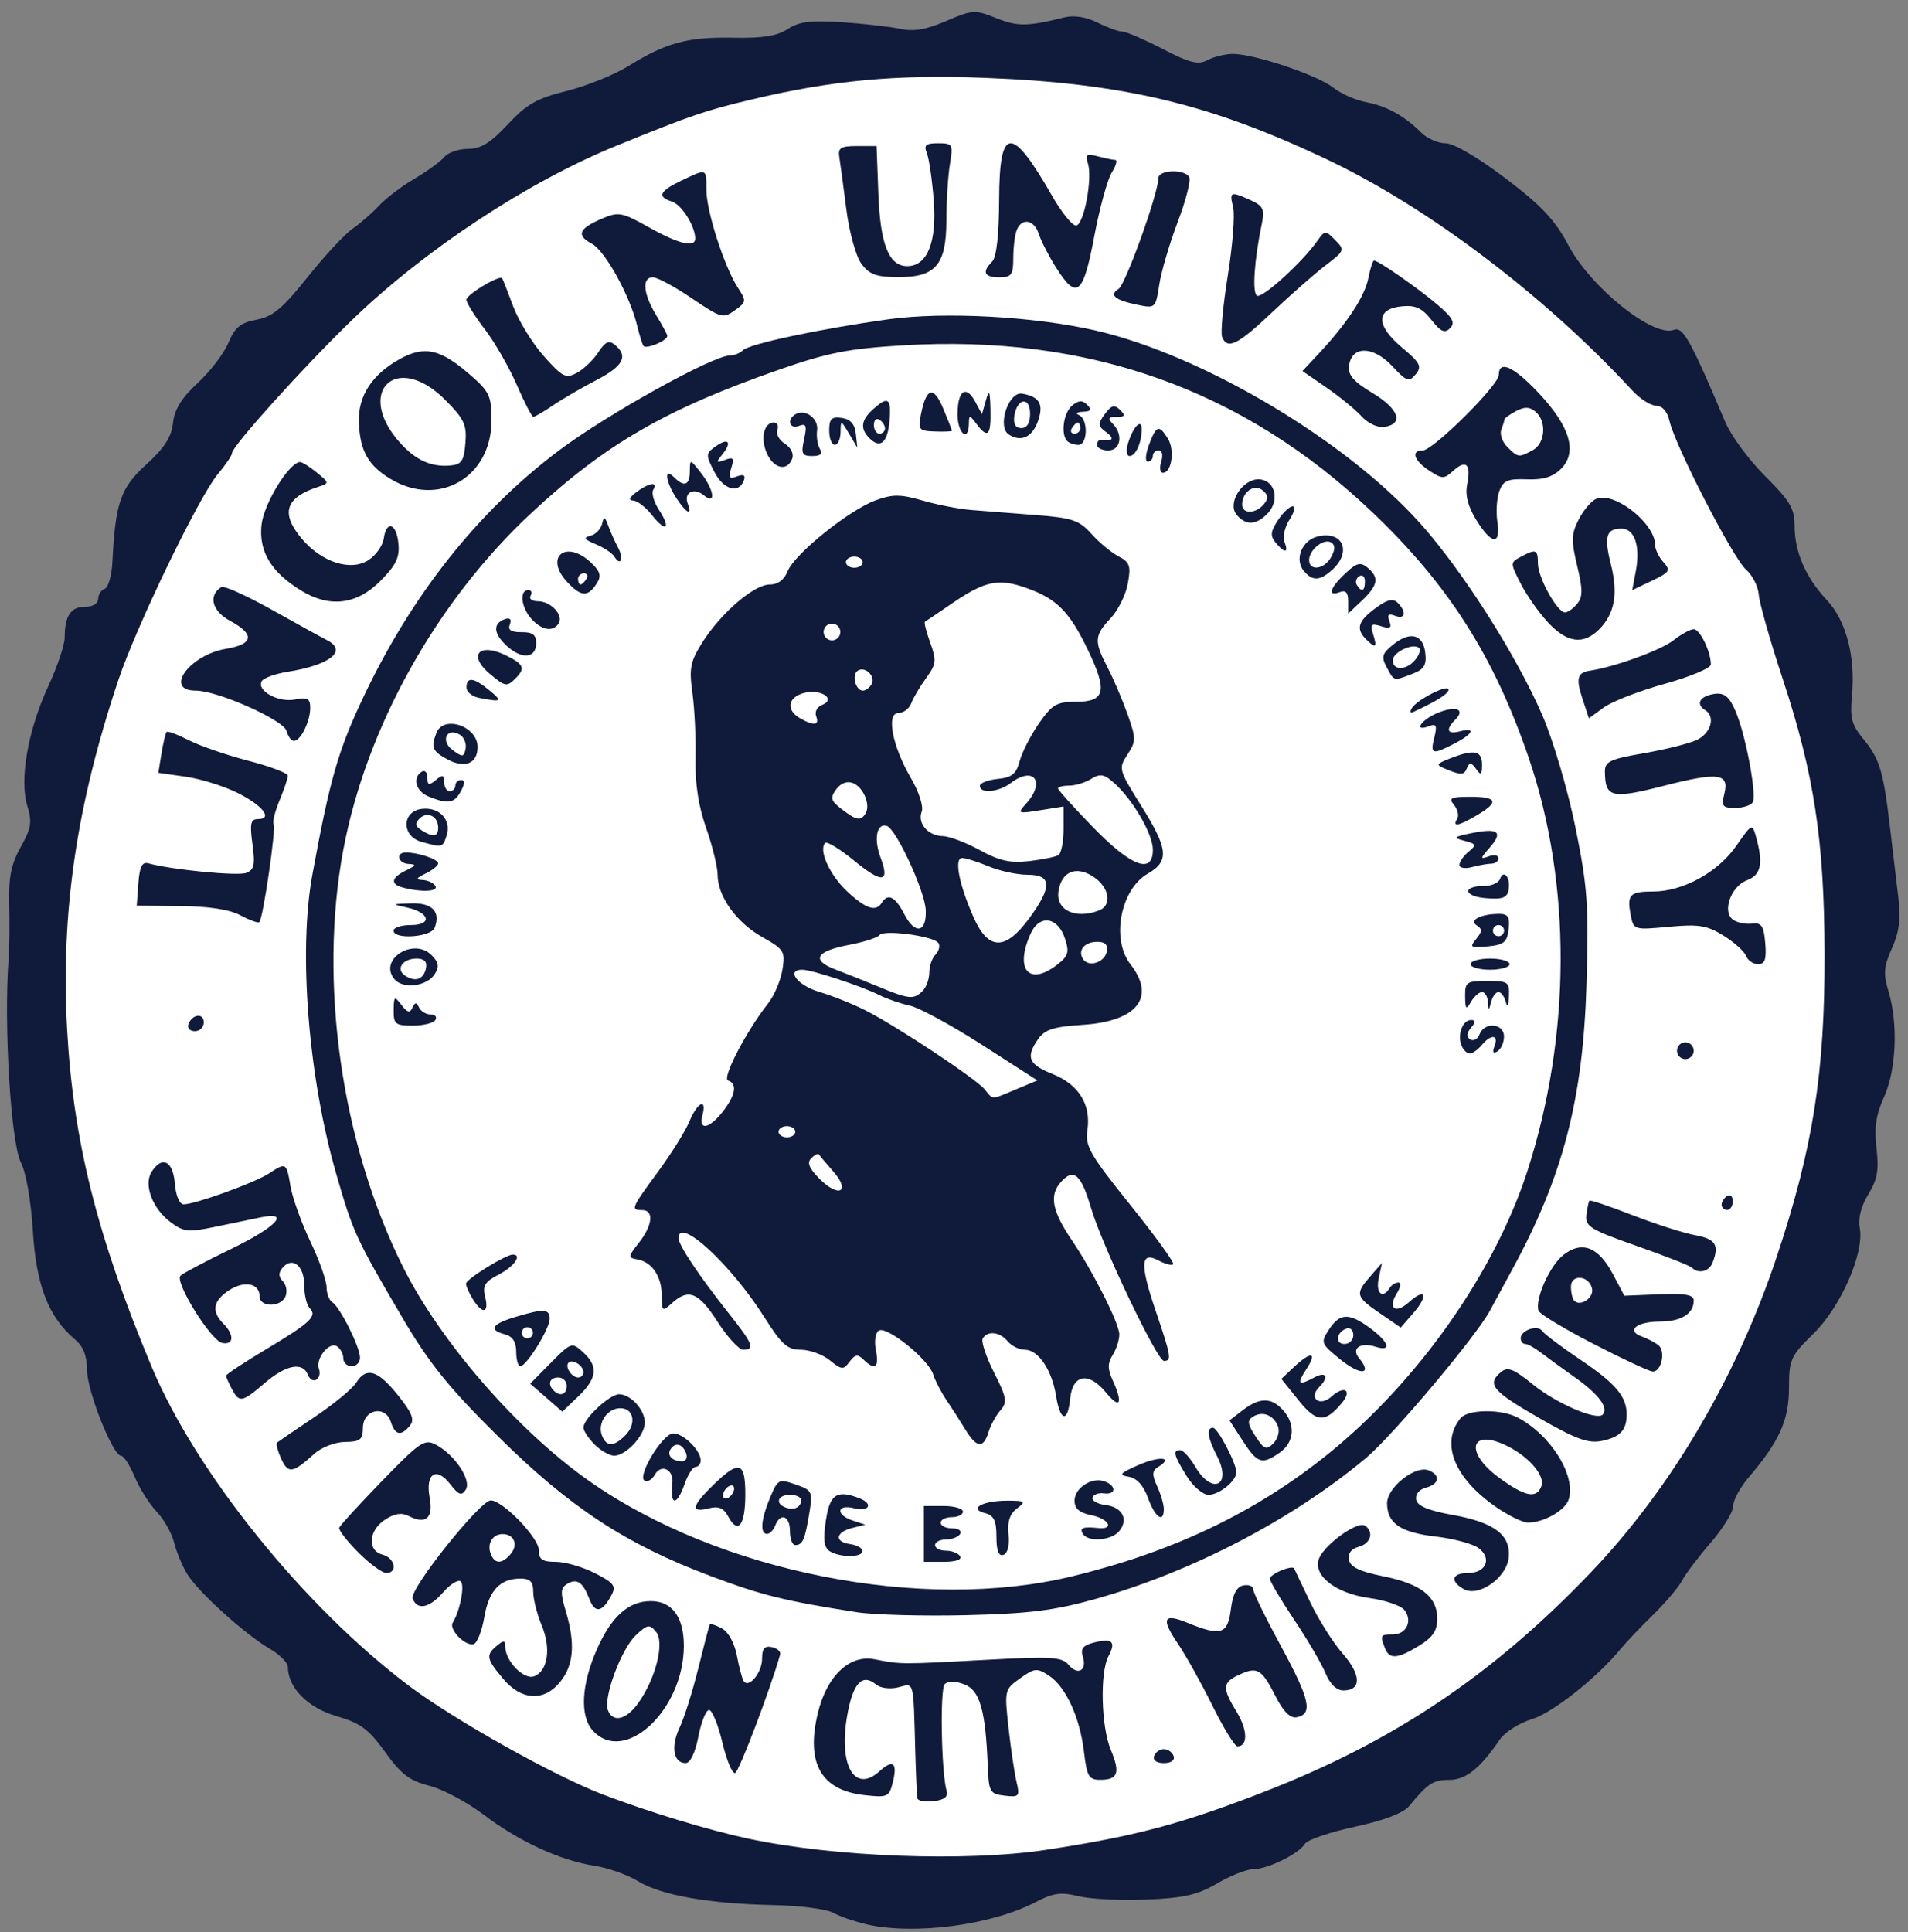 <?xml version="1.0" ?>
<svg xmlns="http://www.w3.org/2000/svg" viewBox="0 0 247 250.079">
	<rect x="0" y="0" width="247" height="250.079" fill="#808080" stroke="none"/>
	<g transform="matrix(1.25 0 0 -1.25 -278.41 692.49)">
		<g>
			<path d="m312.47 354.74c-1.211 0.275-2.771 0.813-3.468 1.196s-3.476 0.74-6.178 0.793c-6.612 0.13-11.668 1.021-14.01 2.469-1.065 0.659-3.095 1.378-4.511 1.598-3.567 0.554-7.816 2.514-11.496 5.301-1.712 1.296-4.244 2.643-5.628 2.991-2.026 0.51-2.914 1.189-4.561 3.483-1.707 2.377-2.544 2.994-5.054 3.725-2.959 0.861-5.02 2.947-5.02 5.081 0 0.439-0.845 1.29-1.878 1.891-2.581 1.501-7.431 5.893-8.556 7.748-0.511 0.841-1.121 2.311-1.356 3.265-0.235 0.954-1.046 2.386-1.801 3.181-0.755 0.795-1.78 2.422-2.278 3.615-0.498 1.193-1.126 2.169-1.397 2.169-0.866 0-3.539 6.721-3.539 8.898 0 1.42-0.39 2.429-1.201 3.109-2.772 2.323-4.055 5.596-4.404 11.239-0.194 3.14-0.71 6.106-1.238 7.118-1.048 2.01-1.791 14.296-1.277 21.11 0.084 1.113 0.111 3.656 0.061 5.651-0.071 2.798 0.202 4.151 1.194 5.917 1.088 1.938 1.194 2.593 0.684 4.253-0.835 2.722 0.056 7.824 2.159 12.372 0.94 2.033 1.71 4.308 1.71 5.054 0 2.235 0.623 3.188 2.085 3.188 0.808 0 1.383 0.341 1.383 0.819 0 0.451 0.304 0.921 0.675 1.044 0.371 0.124 0.732 1.382 0.801 2.795 0.3 6.118 0.838 7.665 3.509 10.089 1.873 1.7 2.606 2.837 2.763 4.287 0.152 1.409 0.885 2.595 2.561 4.144 1.292 1.193 2.724 3.069 3.182 4.168 0.667 1.597 1.251 2.076 2.914 2.388 1.678 0.315 2.695 1.163 5.27 4.392 1.755 2.201 3.861 4.467 4.68 5.035 0.819 0.568 2.051 1.644 2.737 2.39 0.686 0.746 2.331 1.994 3.655 2.773 1.324 0.779 2.721 1.796 3.105 2.258 0.384 0.463 1.487 0.841 2.453 0.841 1.328 0 2.33 0.617 4.119 2.535 1.955 2.096 3.011 2.696 6.106 3.464 2.058 0.511 4.951 1.682 6.43 2.602 3.842 2.39 6.119 3.002 10.814 2.905 3.032-0.062 4.535 0.178 5.636 0.9 1.184 0.776 2.377 0.926 5.645 0.707 2.279-0.152 4.993-0.463 6.031-0.689 1.36-0.297 2.686-0.069 4.743 0.817 2.719 1.171 2.966 1.185 5.197 0.291 2.198-0.88 3.217-0.868 7.063 0.085 0.972 0.241 2.248 0.038 3.412-0.543 1.022-0.51 2.172-0.928 2.556-0.928 0.383 0 2.261-0.807 4.173-1.794 2.842-1.467 3.694-1.678 4.667-1.157 0.655 0.351 1.83 0.637 2.612 0.637 2.215 0 8.736-2.183 10.375-3.474 0.813-0.64 2.344-1.323 3.403-1.518 2.116-0.39 4.006-1.428 5.72-3.144 0.614-0.615 1.756-1.118 2.536-1.118 0.846 0 3.344-1.459 6.189-3.615 3.758-2.848 5.144-4.321 6.528-6.941 2.319-4.388 8.805-9.584 10.94-8.764 0.928 0.356 1.722-1.073 5.32-9.566 0.599-1.414 2.457-3.929 4.129-5.589 2.553-2.534 3.04-3.354 3.04-5.111 0-2.732 1.139-5.362 3.337-7.708 2.019-2.154 2.993-5.905 2.597-10.005-0.21-2.175-0.007-2.944 1.148-4.338 1.729-2.088 2.111-3.346 2.8-9.213 0.299-2.545 0.696-5.888 0.883-7.43 0.246-2.026 0.057-3.43-0.68-5.066-0.857-1.901-0.913-2.619-0.352-4.494 1.004-3.355 0.798-8.116-0.473-10.919-0.834-1.839-1.031-3.178-0.779-5.304 0.267-2.259 0.093-3.241-0.846-4.77-0.744-1.211-1.073-2.491-0.887-3.45 0.5-2.577-1.94-8.173-4.779-10.961-2.392-2.349-2.548-2.696-2.548-5.64 0-3.317-1.005-5.549-4.152-9.222-0.895-1.045-1.628-2.395-1.628-3.001 0-0.606-1.038-2.302-2.308-3.77s-2.61-3.24-2.979-3.939c-0.369-0.699-1.736-2.313-3.038-3.587s-2.79-2.836-3.307-3.47c-2.418-2.969-7.089-6.67-9.232-7.312-1.3-0.39-2.794-1.342-3.32-2.117-2.02-2.972-3.511-4.16-5.224-4.16-1.667 0-2.232-0.369-4.163-2.723-0.589-0.717-2.604-1.482-5.633-2.137-2.594-0.561-4.912-1.353-5.152-1.761-0.602-1.025-3.876-2.633-5.361-2.633-0.674 0-2.356-0.663-3.736-1.472-2.028-1.189-3.436-1.51-7.327-1.669-2.649-0.108-5.812 0.05-7.029 0.35-1.81 0.447-2.616 0.336-4.427-0.609-4.586-2.392-12.537-3.44-17.523-2.309z" fill="#101b3b"/>
			<path d="m331.07 362.45c9.217 1.404 13.918 2.653 22.501 5.978 13.475 5.22 23.782 12.139 33.94 22.78 8.29 8.685 15.071 20.197 19.217 32.627 3.765 11.286 4.995 19.089 4.96 31.462-0.033 11.656-1.081 18.537-4.317 28.342-1.312 3.975-2.436 7.925-2.497 8.777-0.061 0.852-0.658 2.024-1.326 2.603-1.325 1.149-7.329 12.802-7.918 15.367-0.228 0.994-0.746 1.591-1.381 1.591-0.559 0-1.677 0.716-2.485 1.591-9.013 9.761-21.046 18.881-31.442 23.832-12.263 5.839-21.241 7.985-35.708 8.535-9.186 0.349-15.753-0.266-24.107-2.259-4.793-1.143-6.12-1.597-13.87-4.745-9.236-3.751-19.926-10.794-27.487-18.109-4.99-4.828-12.39-13.036-12.39-13.743 0-0.236-0.668-1.224-1.484-2.194-1.932-2.298-8.406-15.692-10.269-21.247-4.345-12.952-5.987-24.076-5.334-36.139 0.628-11.602 3.085-21.438 8.742-34.99 4.592-11.003 15.808-24.909 26.692-33.095 4.703-3.538 15.082-9.349 20.085-11.247 4.841-1.836 10.883-3.67 15.026-4.56 8.871-1.906 22.562-2.419 30.852-1.157z" fill="#fff"/>
			<path d="m311.49 387.05c-7.473 1.162-9.839 1.747-15.205 3.761-8.747 3.283-14.573 7.115-21.992 14.466-5.177 5.129-7.132 7.563-9.992 12.439-4.718 8.044-5.011 8.682-6.756 14.737-2.89 10.022-3.928 23.013-2.472 30.942 1.818 9.903 2.674 12.887 5.276 18.388 5.024 10.621 11.9 19.29 20.293 25.584 4.992 3.744 15.923 9.815 17.672 9.815 0.445 0 1.057 0.245 1.359 0.546 0.662 0.657 7.859 2.19 15.008 3.196 5.811 0.818 15.166 0.31 21.582-1.171 11.037-2.548 25.864-11.366 33.542-19.948 4.401-4.92 9.958-13.648 12.659-19.885 1.109-2.562 2.641-7.751 3.422-11.593 1.253-6.165 1.384-8.008 1.146-16.209-0.347-11.943-2.444-19.988-7.727-29.645-0.825-1.509-1.847-3.394-2.271-4.189-1.409-2.645-10.105-12.98-12.848-15.27-7.655-6.391-18.081-11.815-28.081-14.609-4.21-1.176-6.86-1.505-13.344-1.658-4.45-0.105-9.521 0.032-11.27 0.304z" fill="#101b3b"/>
			<path d="m333.75 390.77c10.502 2.546 19.062 6.643 26.58 12.719 9.261 7.486 17.193 18.76 20.582 29.253 4.54 14.057 4.587 29.76 0.13 42.799-3.59 10.501-8.315 17.918-16.185 25.405-13.376 12.726-29.434 18.438-48.596 17.287-5.647-0.339-7.801-0.76-12.779-2.495-11.787-4.109-18.026-7.711-25.697-14.839-9.814-9.119-17.118-22.19-19.503-34.902-2.576-13.733-0.2-30.37 6.163-43.154 3.868-7.771 11.876-16.985 19.293-22.198 13.465-9.464 34.542-13.626 50.012-9.876z" fill="#fff"/>
			<path d="m319.88 539.16c-1.28 0-1.503-0.194-1.168-1.012 0.228-0.557 0.55-2.762 0.716-4.901 0.335-4.323-0.665-6.812-2.74-6.812-1.909 0-2.798 2.231-2.995 7.519l-0.185 4.916h-2.023c-1.7 0-1.992-0.185-1.834-1.157 0.103-0.636 0.428-3.06 0.723-5.386 0.295-2.332 0.989-4.854 1.546-5.622 0.818-1.126 1.534-1.394 3.756-1.408 3.964-0.026 5.055 1.247 5.063 5.909 0.003 1.988 0.168 4.591 0.365 5.784 0.341 2.065 0.283 2.169-1.223 2.169zm7.498-0.003c-0.841-0.054-1.162-1.975-1.176-5.775-0.014-3.724-0.271-6.025-0.723-6.477-1.084-1.085-0.835-1.627 0.745-1.627 1.259 0 1.443 0.254 1.443 1.977 0 1.087 0.158 2.389 0.351 2.892 0.513 1.337 1.82 1.118 2.297-0.386 0.227-0.716 1.028-2.278 1.78-3.471 2.143-3.399 2.813-2.859 3.951 3.182 0.555 2.942 1.373 5.936 1.819 6.651 0.446 0.716 0.609 1.304 0.363 1.309-0.246 0.004-1.06 0.172-1.812 0.373-1.151 0.308-1.311 0.193-1.018-0.733 0.479-1.51-0.373-6.159-1.178-6.428-0.36-0.12-1.508 1.271-2.548 3.091-2.095 3.664-3.454 5.475-4.295 5.421zm16.714-2.906c-0.732-0.03-1.398-0.275-1.398-0.71 0-1.552-3.403-11.021-4.121-11.465-1.013-0.627-0.386-1.161 1.925-1.639 1.886-0.39 1.911-0.367 2.293 2.101 0.213 1.373 1.079 4.307 1.923 6.519 0.844 2.212 1.37 4.289 1.168 4.616-0.262 0.424-1.059 0.608-1.791 0.578zm-48.604-0.098c-0.059 0.006-0.128 0.001-0.206-0.014-0.376-0.071-0.987-0.372-1.981-0.846-2.287-1.091-2.549-1.678-0.974-2.178 0.993-0.315 2.398-2.552 2.398-3.815 0-0.989-1.695-0.582-4.777 1.147-2.791 1.565-3.166 1.637-4.834 0.925-2.46-1.05-2.743-1.732-1.089-2.618 1.38-0.739 3.954-5.405 4.698-8.519 0.211-0.883 0.492-1.802 0.627-2.042 0.236-0.42 2.487 0.502 2.487 1.019 0 0.14-0.519 1.107-1.154 2.148-1.347 2.21-1.499 3.918-0.349 3.918 0.445 0 2.16-0.911 3.813-2.025 3.407-2.295 3.442-2.304 4.878-1.253 0.982 0.719 0.991 0.869 0.119 2.201-1.395 2.131-3.262 7.931-3.262 10.133 0 1.23 0.02 1.78-0.394 1.819zm54.998-2.271c-0.332-0.041-0.272-0.46-0.049-1.349 0.196-0.782-0.049-3.944-0.545-7.026-0.496-3.082-0.765-5.955-0.6-6.386 0.53-1.382 1.606-0.855 5.199 2.545 1.934 1.83 4.427 4.02 5.539 4.867 1.955 1.488 1.989 1.575 0.977 2.6-1.015 1.028-1.073 1.025-1.862-0.096-1.567-2.226-5.713-5.99-6.239-5.665-0.508 0.314-0.283 3.686 0.497 7.43 0.316 1.517 0.156 1.863-1.152 2.459-0.782 0.357-1.291 0.572-1.599 0.616-0.064 0.009-0.12 0.011-0.168 0.005zm14.541-6.868c-0.126 0-0.392-0.825-0.593-1.833-0.379-1.898-2.195-4.661-5.121-7.793l-1.698-1.817 2.508-1.73c1.379-0.952 3.014-2.294 3.632-2.981 0.619-0.688 1.656-1.174 2.307-1.08 2.086 0.3 1.573 1.841-1.166 3.498-2.051 1.241-2.592 1.88-2.449 2.892 0.291 2.05 2.512 2.003 4.471-0.096 1.487-1.593 1.729-1.677 2.424-0.839 0.669 0.807 0.477 1.179-1.442 2.791-2.704 2.272-2.698 3.983 0.014 4.248 1.399 0.137 2.086-0.18 3.046-1.401 0.98-1.247 1.388-1.426 1.946-0.862 0.557 0.563 0.279 1.076-1.318 2.438-1.984 1.693-6.112 4.566-6.562 4.566zm-90.375-1.794c-0.599 0.084-3.621-1.759-3.621-2.265 0-0.307 0.854-1.679 1.899-3.049 1.045-1.37 2.54-3.97 3.323-5.779 0.783-1.808 1.553-3.292 1.712-3.295 0.159-0.003 1.069 0.526 2.023 1.176 0.954 0.65 2.97 1.825 4.48 2.609 2.807 1.458 3.358 2.492 1.951 3.66-0.622 0.516-0.998 0.348-1.735-0.777-0.517-0.79-1.513-1.743-2.215-2.119-1.144-0.613-1.498-0.432-3.433 1.75-1.187 1.339-2.611 3.654-3.162 5.145-0.552 1.491-1.063 2.796-1.136 2.899-0.017 0.024-0.045 0.038-0.086 0.044zm-7.899-7.595c-0.816 0-1.635-0.271-2.576-0.787-2.916-1.599-4.39-3.866-4.281-6.588 0.117-2.938 0.943-4.428 3.225-5.82 4.999-3.05 10.51 0.108 10.51 6.023 0 2.558-0.209 2.994-2.286 4.791-1.883 1.629-3.232 2.382-4.592 2.382zm111.83-1.63c-0.413 0.043-0.634-0.227-0.634-0.824 0-1.065-6.808-7.822-7.882-7.822-1.253 0-0.916-1.046 0.672-2.087 1.351-0.886 1.537-0.887 2.503-0.012 1.324 1.2 1.851 0.682 1.433-1.408-0.224-1.119 0.075-2.284 0.942-3.689 1.593-2.58 2.552-2.658 2.182-0.176-0.154 1.034-0.061 2.464 0.208 3.178 0.405 1.078 0.888 1.281 2.848 1.204 1.695-0.067 2.694 0.241 3.545 1.093 1.71 1.711 0.942 4.353-2.262 7.78-1.639 1.754-2.866 2.693-3.555 2.764zm-114.06-1.134c1.189-0.006 2.71-0.676 4.307-2.274 1.976-1.977 2.256-2.578 2.099-4.484-0.154-1.873-0.396-2.217-1.627-2.319-1.885-0.158-3.459 0.54-5.018 2.225-3.377 3.652-2.378 6.864 0.237 6.852zm58.194-1.443c-0.485 0.023-0.822-0.803-0.822-2.342 0-1.973 1.139-2.923 1.175-0.979 0.018 0.964 0.054 0.964 0.785 0 1.182-1.558 1.513-1.228 1.45 1.447-0.047 1.995-0.136 2.186-0.469 1.012l-0.41-1.447-0.717 1.318c-0.357 0.657-0.7 0.977-0.991 0.991zm-3.477-0.086c-0.446 0.069-0.822-0.678-1.133-2.241-0.318-1.597-0.218-1.721 1.433-1.778 0.977-0.034 1.777-0.001 1.777 0.073 0 0.074-0.409 1.113-0.908 2.307-0.434 1.039-0.822 1.585-1.169 1.639zm9.086-0.101c-1.298-0.203-2.286-3.483-1.124-4.232 1.269-0.819 2.439-0.279 3.028 1.396 0.612 1.742 0.162 2.52-1.641 2.834-0.089 0.015-0.177 0.015-0.264 0.002zm-13.911-0.757c-0.281-0.043-0.699-0.343-1.288-0.876-1.23-1.114-1.336-2.002-0.356-2.983 1.127-1.128 1.888-0.463 2.08 1.817 0.124 1.47 0.033 2.113-0.436 2.042zm20.196-0.04c-0.242-0.011-0.507-0.156-0.845-0.436-0.904-0.751-1.21-2.978-0.506-3.683 0.212-0.212 0.733-0.386 1.157-0.386 0.978 0 1.019 2.693 0.047 3.086-0.397 0.16-0.215 0.313 0.405 0.339 0.854 0.035 0.966 0.208 0.459 0.716-0.253 0.254-0.475 0.376-0.717 0.365zm-5.915-0.021c0.373 0.055 0.712-0.349 0.712-1.255 0-0.972-0.317-1.494-0.908-1.494-0.602 0-0.845 0.421-0.723 1.255 0.136 0.926 0.545 1.439 0.918 1.494zm9.456-0.506c-0.295 0.036-0.575-0.215-1-0.791-0.755-1.024-0.74-1.23 0.148-1.88 0.894-0.654 0.675-0.987-0.524-0.798-0.238 0.038-0.433-0.192-0.433-0.51 0-0.318 0.52-0.579 1.155-0.579 1.303 0 1.58 1.659 0.462 2.777-0.539 0.54-0.449 0.695 0.405 0.695 0.884 0 0.954 0.141 0.365 0.723-0.22 0.217-0.402 0.342-0.579 0.363zm42.685-0.143c0.318-0.008 0.601-0.14 0.909-0.396 1.19-0.988 1.024-3.294-0.288-3.997-1.45-0.777-1.52-0.767-2.63 0.344-0.518 0.518-0.797 1.32-0.62 1.782 0.177 0.462 0.323 0.939 0.323 1.061s0.536 0.509 1.192 0.86c0.443 0.237 0.795 0.353 1.113 0.346zm-74.952-0.504c-0.273 0.027-0.55-0.025-0.803-0.182-0.901-0.557-0.575-1.556 0.387-1.187 0.752 0.289 0.846 0.045 0.532-1.384-0.33-1.505-0.217-1.735 0.855-1.735 0.843 0 1.092 0.229 0.785 0.723-0.247 0.398-0.378 1.276-0.291 1.951 0.12 0.928-0.648 1.732-1.466 1.813zm3.367-0.513c-0.515-0.061-0.649-0.424-0.649-1.332 0-0.817 0.26-1.485 0.578-1.485s0.587 0.585 0.599 1.3c0.02 1.287 0.03 1.286 0.88-0.145l0.859-1.445-0.157 1.445c-0.108 0.998-0.56 1.504-1.457 1.632-0.265 0.038-0.479 0.05-0.651 0.03zm4.327-0.147c0.069 0.003 0.146-0.019 0.225-0.068 0.318-0.197 0.578-0.603 0.578-0.902 0-0.299-0.26-0.545-0.578-0.545-0.318 0-0.578 0.406-0.578 0.902 0 0.372 0.145 0.603 0.353 0.613zm-10.712-0.358c-1.041 0-1.41-1.679-0.709-3.218 0.719-1.579 2.102-1.863 2.611-0.536 0.193 0.504-0.124 1.159-0.749 1.55-0.595 0.372-0.95 1.019-0.789 1.44 0.161 0.42-0.003 0.764-0.365 0.764zm31.488 0c0.14 0 0.255-0.26 0.255-0.578s-0.276-0.579-0.613-0.579c-0.337 0-0.451 0.261-0.255 0.579 0.196 0.318 0.472 0.578 0.613 0.578zm6.302-0.18c-0.308-0.13-0.779-0.899-1.108-1.99-0.217-0.719-0.144-1.3 0.162-1.3 0.631 0 1.257 1.375 1.257 2.764 0 0.45-0.126 0.603-0.311 0.525zm1.986-0.497c-0.279-0.092-0.539-0.621-0.921-1.635-0.36-0.954-0.416-1.736-0.126-1.736 0.29 0 0.527 0.261 0.527 0.579 0 0.318 0.277 0.578 0.616 0.578 0.354 0 0.462-0.494 0.251-1.157-0.202-0.636-0.121-1.155 0.181-1.155 0.901 0 1.242 2.363 0.51 3.536-0.46 0.737-0.759 1.083-1.038 0.991zm-44.748-1.305c-0.224 0.007-0.603-0.157-1.105-0.524-0.98-0.717-0.983-0.862-0.068-2.632 0.964-1.865 2.572-2.279 3.068-0.789 0.158 0.475-0.097 0.593-0.742 0.346-0.796-0.306-0.907-0.141-0.588 0.864 0.326 1.028 0.215 1.173-0.654 0.846-0.928-0.348-0.958-0.279-0.246 0.597 0.649 0.798 0.708 1.28 0.335 1.292zm-44.115-2.107c-1.167-0.132-3.723-4.313-3.965-6.484-0.309-2.768 0.995-4.932 4.124-6.841 2.926-1.786 5.726-1.448 8.156 0.983 1.651 1.653 2.038 2.45 1.897 3.904-0.204 2.108-1.244 2.459-1.52 0.513-0.103-0.724-0.808-1.724-1.567-2.222-1.84-1.207-4.865-0.241-6.925 2.209-2.227 2.649-1.705 4.262 1.744 5.377 1.121 0.363 1.115 0.407-0.208 1.487-0.75 0.613-1.532 1.096-1.735 1.073zm40.541-0.014c-0.143 0.018-0.145-0.306-0.152-0.956-0.014-1.445-0.583-1.657-1.632-0.607-1.061 1.062-0.897-0.426 0.239-2.161 1.033-1.578 1.684-1.897 1.178-0.578-0.445 1.161 0.64 1.723 1.672 0.866 1.289-1.071 1.069 0.566-0.314 2.335-0.565 0.723-0.848 1.083-0.991 1.101zm58.639-1.777c-1.622-0.091-3.144-2.485-2.166-3.665 0.93-1.121 1.996-1.096 3.166 0.075 1.292 1.293 0.903 3.353-0.675 3.578-0.108 0.015-0.216 0.018-0.325 0.012zm-62.761-0.51c-0.343-0.048-0.917-0.33-1.567-0.822-0.736-0.557-0.853-0.855-0.339-0.867 0.431-0.01 1.306-0.682 1.944-1.494 1.459-1.856 2.03-1.443 0.737 0.532-0.53 0.809-0.795 1.743-0.59 2.075 0.271 0.439 0.158 0.624-0.185 0.576zm62.604-0.38c0.241 0.001 0.483-0.08 0.7-0.26 0.583-0.484 0.61-0.836 0.115-1.433-0.832-1.003-2.248-1.027-2.248-0.038 0 0.991 0.711 1.729 1.433 1.731zm-37.137-0.803c-0.708 0.003-1.352-0.156-2.241-0.478-2.741-0.992-8.418-5.561-9.123-7.342-0.351-0.888-1.013-1.379-1.859-1.379-1.624 0-5.054-2.949-6.976-5.995-1.25-1.982-1.387-2.675-1.031-5.231 0.226-1.62 0.37-4.667 0.321-6.772-0.059-2.574 0.3-4.934 1.099-7.21 0.653-1.86 1.189-4.042 1.19-4.848 0.003-2.235 1.949-4.947 4.628-6.454 2.261-1.272 2.391-1.485 2.084-3.377-0.18-1.11-0.844-2.674-1.475-3.477-2.282-2.902-4.813-7.772-4.155-7.992 0.987-0.329 0.782-1.531-0.548-3.224-1.418-1.804-2.529-1.997-2.103-0.366 0.478 1.829-0.526 1.345-1.353-0.651-0.411-0.994-1.873-3.337-3.248-5.206-2.786-3.788-2.863-3.976-1.634-3.976 1.233 0 1.071-1.581-0.346-3.379-1.148-1.457-1.154-1.546-0.143-1.73 1.514-0.274 2.511-1.771 2.511-3.766 0-1.624 0.055-1.664 1.056-0.757 1.716 1.554 2.759 1.128 4.723-1.934 1.02-1.591 2.218-2.892 2.662-2.892 1.241 0 0.991 0.628-1.496 3.759-3.057 3.849-5.211 7.071-5.211 7.796 0 2.296 5.45-2.733 8.918-8.231 1.756-2.783 2.368-3.325 3.751-3.325 0.909 0 2.257-0.492 2.998-1.093 1.239-1.004 1.405-1.016 2.049-0.145 0.561 0.759 0.846 0.804 1.433 0.225 1.188-1.173 1.65-0.837 1.295 0.941-0.188 0.941-0.058 1.835 0.298 2.056 0.819 0.506 5.128-2.958 5.623-4.52 0.21-0.661 0.828-1.857 1.373-2.658 0.545-0.801 1.425-2.174 1.955-3.049 1.169-1.931 1.884-2.015 2.41-0.288 0.218 0.716 0.774 1.731 1.234 2.257 0.738 0.843 0.66 1.305-0.667 3.925-0.827 1.633-1.35 3.221-1.161 3.527 0.51 0.826 1.769 0.675 2.587-0.311 0.396-0.477 1.194-0.867 1.773-0.867 1.389 0 2.796-2.08 3.229-4.771 0.428-2.665 1.22-2.825 1.464-0.295 0.245 2.533 1.921 2.823 3.705 0.641 1.46-1.786 1.803-1.166 0.698 1.26-0.535 1.175-0.535 1.764 0 2.621 0.38 0.608 0.688 1.565 0.688 2.126-0.001 1.13-2.724 6.529-4.949 9.81-2.025 2.986-2.326 4.621-1.098 5.979 1.33 1.471 2.082 0.819 3.124-2.712 1.145-3.879 6.839-15.816 7.545-15.816 0.828 0 0.753 0.448-0.874 5.237-1.644 4.836-1.554 6.166 0.342 5.15 0.668-0.358 1.336-0.526 1.487-0.375 0.151 0.151-1.849 2.916-4.445 6.145-4.164 5.181-4.687 6.091-4.44 7.726 0.402 2.656-0.886 4.738-3.602 5.826-2.515 1.007-2.812 1.738-1.482 3.639 0.679 0.97 1.609 1.264 4.59 1.454 5.648 0.36 7.623 2.853 4.96 6.26-2.025 2.591-1.039 7.769 1.789 9.393 2.255 1.295 2.131 2.544-0.698 7.06-2.318 3.699-2.352 3.83-1.408 5.271 0.903 1.38 0.903 1.658 0.005 4.192-0.529 1.493-1.455 3.66-2.058 4.817-1.418 2.721-1.385 3.314 0.302 5.094 0.77 0.813 1.575 2.432 1.789 3.597 0.338 1.841 0.212 2.213-0.965 2.829-0.745 0.39-2.006 1.436-2.801 2.325-1.266 1.416-1.98 1.657-5.779 1.949-2.384 0.184-5.375 0.418-6.646 0.52-1.271 0.102-3.544 0.543-5.051 0.979-1.146 0.332-1.917 0.499-2.625 0.503zm73.22-0.216c-0.294 0.025-0.567-0.002-0.803-0.092-0.509-0.195-1.335-1.15-1.838-2.122-0.787-1.523-0.811-2.19-0.18-4.826 0.593-2.474 0.592-3.228-0.003-3.946-0.405-0.488-0.968-0.888-1.251-0.888-0.803 0-2.806 3.611-2.808 5.061-0.002 1.47-0.197 1.547-1.775 0.702-1.105-0.592-1.106-0.626-0.005-2.785 0.613-1.202 1.889-3.013 2.834-4.026 1.973-2.114 3.652-2.337 5.286-0.702 1.609 1.611 1.984 3.672 1.22 6.709-0.734 2.917-0.497 3.717 1.101 3.717 1.353 0 1.963-1.809 1.478-4.391l-0.372-1.977 2.045 0.976c1.847 0.881 1.96 1.068 1.181 1.929-0.474 0.524-0.86 1.33-0.86 1.791 0 1.936-3.191 4.697-5.252 4.873zm-32.287-0.887c-0.318 0-1.005-0.652-1.527-1.449-0.764-1.167-0.81-1.616-0.232-2.312 0.944-1.138 1.368-1.1 0.915 0.084-0.2 0.522 0.037 1.564 0.529 2.314 0.491 0.75 0.634 1.363 0.316 1.363zm-71.259-1.244c-0.093 0.026-0.166-0.178-0.267-0.599-0.129-0.537-0.675-1.083-1.211-1.211-0.753-0.18-0.626-0.379 0.557-0.867 0.843-0.349 1.716-0.927 1.937-1.286 0.66-1.069 0.995-0.202 0.37 0.958-0.317 0.588-0.765 1.589-0.997 2.225-0.181 0.498-0.296 0.754-0.389 0.78zm74.735-1.766c-0.272 0.002-0.572-0.035-0.897-0.117-1.625-0.408-2.412-2.365-1.428-3.552 0.904-1.091 1.665-1.059 2.965 0.119 1.8 1.63 1.263 3.536-0.64 3.55zm0.202-0.634c0.114-0.009 0.221-0.041 0.316-0.1 0.42-0.259 0.421-0.719 0.005-1.496h-0.002c-0.688-1.287-2.292-1.514-2.292-0.325 0 0.935 1.173 1.985 1.972 1.92zm-78.571-1.042c-1.345 0.055-1.888-1.393-0.227-3.162 1.455-1.55 2.15-1.569 3.084-0.087 0.467 0.741 0.319 1.224-0.656 2.133-0.812 0.757-1.589 1.092-2.201 1.117zm29.498-0.518c0.477 0 0.867-0.261 0.867-0.579 0-0.318-0.391-0.578-0.867-0.578-0.477 0-0.867 0.26-0.867 0.578 0 0.318 0.391 0.579 0.867 0.579zm52.41-0.775c-0.399 0.02-0.829-0.28-1.569-0.976-1.602-1.506-1.872-2.432-0.562-1.929 0.61 0.234 0.867-0.048 0.867-0.948v-1.279l1.435 1.363c1.665 1.581 1.799 2.379 0.571 3.4-0.275 0.228-0.503 0.356-0.742 0.368zm-80.406-0.96c0.337 0 0.451-0.261 0.255-0.579s-0.472-0.578-0.613-0.578c-0.14 0-0.255 0.26-0.255 0.578s0.276 0.579 0.613 0.579zm80.516-0.225c0.211-0.007 0.36-0.237 0.36-0.609 0-1.016-0.346-1.165-0.841-0.363-0.183 0.296-0.068 0.703 0.255 0.902 0.081 0.05 0.157 0.072 0.227 0.07zm-37.52-0.73c0.847 0.025 1.72-0.171 2.801-0.553 3.185-1.125 4.497-2.456 6.447-6.54 1.995-4.178 1.723-5.255-1.325-5.255-1.963 0-2.45-0.288-3.806-2.246-0.855-1.235-1.753-2.992-1.995-3.904-0.351-1.325-0.809-1.695-2.279-1.839-1.012-0.1-1.839-0.425-1.839-0.723 0-0.831 1.955-0.644 3.211 0.307 2.374 1.797 3.624 0.122 1.588-2.129-0.945-1.045-0.896-1.069 1.445-0.695l2.424 0.387v-2.353c0-1.294-0.239-2.5-0.531-2.681-0.292-0.18-1.656-0.46-3.033-0.62-1.947-0.226-3.083 0.026-5.105 1.134-1.43 0.784-3.155 1.438-3.831 1.452-1.548 0.033-2.658 1.327-2.189 2.55 0.2 0.522-0.283 2.027-1.096 3.416-1.952 3.333-2.618 6.786-1.311 6.786 0.522 0 1.118 0.456 1.325 1.012 0.207 0.557 0.901 1.731 1.541 2.609 1.042 1.43 1.086 1.813 0.419 3.658-0.41 1.133-0.655 2.11-0.546 2.171 0.109 0.061 1.367 0.912 2.798 1.892 2.133 1.46 3.475 2.12 4.887 2.162zm-80.352-0.457c-0.096 0.016-0.162 0.016-0.195-0.005-1.391-0.86-0.974-2.494 0.895-3.501 2.602-1.402 2.453-2.414-0.428-2.901-3.791-0.641-6.455-4.327-3.127-4.327 2.274 0 9.117-3.044 9.416-4.189 0.146-0.559 0.486-1.018 0.756-1.018 0.692 0 1.688 2.015 1.688 3.417 0 0.977-0.274 1.128-1.59 0.871-1.734-0.339-4.024 0.939-3.424 1.911 0.2 0.325 1.402 0.755 2.67 0.958 4.451 0.712 6.259 2.188 4.042 3.299-0.458 0.229-2.987 1.623-5.622 3.098-2.305 1.29-4.411 2.271-5.08 2.386zm31.577-0.323c-0.936 0-0.729-1.805 0.344-2.991 1.066-1.179 2.25-1.369 2.815-0.454 0.528 0.855-0.814 2.288-2.143 2.288-0.616 0-0.957 0.26-0.761 0.578 0.196 0.318 0.082 0.579-0.255 0.579zm89.425-1.038c-0.4-0.004-0.92-0.274-1.691-0.845-1.799-1.331-2.039-2.131-0.963-3.208 0.991-0.992 1.172-0.864 0.733 0.52-0.327 1.032-0.205 1.157 0.824 0.831 0.945-0.3 1.133-0.185 0.86 0.527-0.255 0.665-0.098 0.816 0.581 0.555 1.074-0.412 1.237 0.384 0.276 1.346-0.183 0.183-0.379 0.276-0.62 0.274zm-91.483-1.904c-0.082 0.005-0.184-0.012-0.305-0.052-1.309-0.437-1.267-1.469 0.113-2.756 1.569-1.463 3.082-1.333 3.082 0.264 0 0.86-0.384 1.144-1.524 1.131-1.08-0.013-1.431 0.22-1.208 0.801 0.147 0.383 0.086 0.598-0.159 0.613zm33.519-0.529c0.477 0 0.867-0.39 0.867-0.867 0-0.477-0.391-0.867-0.867-0.867-0.477 0-0.866 0.39-0.866 0.867 0 0.477 0.389 0.867 0.866 0.867zm89.251-0.578c-0.355 0-1.312-0.526-2.127-1.168-1.273-1.002-6.09-2.753-8.578-3.119-1.357-0.199-1.525-0.786-0.831-2.892l0.677-2.051 1.548 1.129c0.852 0.621 3.693 1.721 6.313 2.445 2.62 0.724 4.766 1.625 4.768 2.002 0.008 1.309-1.128 3.653-1.77 3.653zm-29.374-0.733c-0.508-0.047-1.112-0.334-1.777-0.873-1.133-0.918-1.229-1.259-0.653-2.337 0.782-1.462 0.681-1.436 2.658-0.684 1.212 0.461 1.484 0.901 1.339 2.164-0.14 1.217-0.72 1.808-1.567 1.73zm0.26-1.056c0.283 0.024 0.526-0.023 0.672-0.169 0.18-0.18-0.001-0.725-0.403-1.21-0.923-1.113-2.323-1.144-2.323-0.052 0 0.64 1.205 1.358 2.054 1.431zm-95.968-0.372c-1.131-0.07-1.196-1.138 0.435-2.499 1.554-1.297 1.734-1.326 2.63-0.429 1.029 1.03 0.864 1.448-0.92 2.339-0.895 0.447-1.631 0.622-2.145 0.59zm38.818-2.018c0.738 0.103 1.525-0.852 1.091-1.555-0.214-0.346-0.606-0.628-0.871-0.628-0.769 0-1.192 1.659-0.529 2.07 0.1 0.062 0.204 0.099 0.309 0.113zm-40.249-1.079c-0.396 0.051-0.59-0.208-0.59-0.777 0-0.455 0.585-0.939 1.3-1.077 2.362-0.455 2.468-0.38 1.091 0.768-0.808 0.673-1.405 1.034-1.801 1.086zm100.98-0.866c-0.629 0.091-3.173-1.257-3.66-2.045-0.223-0.362-0.174-0.552 0.108-0.421 2.51 1.163 3.691 1.911 3.691 2.333 0 0.078-0.05 0.12-0.14 0.133zm-65.932-0.372c1.442 0.071 2.509-0.837 1.188-1.344-0.51-0.196-0.785-0.724-0.613-1.175 0.366-0.955-0.259-1.028-1.688-0.195-1.477 0.861-1.235 2.19 0.476 2.62 0.215 0.054 0.429 0.084 0.635 0.094zm94.102-0.182c-0.268 0.022-0.574-0.02-0.932-0.113-1.192-0.312-1.423-1.034-0.513-1.597 1.092-0.675 0.577-2.419-0.916-3.1-0.822-0.375-3.293-0.989-5.491-1.367-3.422-0.587-3.996-0.855-3.988-1.869 0.02-2.72 0.669-2.882 6.046-1.51 5.735 1.464 6.859 1.318 6.323-0.819-0.319-1.274-0.178-1.459 1.108-1.459 0.81 0 1.637 0.265 1.836 0.588 0.409 0.663-0.599 6.325-1.595 8.955-0.596 1.575-1.073 2.223-1.878 2.29zm-27.467-1.581c-0.4 0.013-0.987-0.117-1.7-0.412-1.747-0.724-2.56-2.015-0.857-1.361 0.721 0.277 0.823 0.047 0.517-1.175-0.442-1.763-0.223-1.831 2.084-0.637 1.953 1.01 2.257 1.71 0.55 1.264-1.297-0.34-1.5 0.172-0.473 1.199 0.687 0.688 0.546 1.101-0.12 1.122zm-103.72-1.542c-0.73 0.045-1.398-0.234-1.672-0.949-0.585-1.526-0.417-1.906 1.237-2.775 1.756-0.923 3.035-0.362 3.035 1.332 0 1.346-1.384 2.318-2.6 2.393zm-29.605-0.839c-0.115-0.115-0.354-1.115-0.534-2.222l-0.326-2.012 2.806-0.398c1.544-0.218 3.965-0.97 5.379-1.672 2.631-1.307 3.729-2.723 2.112-2.723-0.738 0-0.84-0.475-0.55-2.592 0.293-2.136 0.178-2.66-0.653-2.979-0.886-0.34-7.762 0.333-10.126 0.991-0.648 0.181-0.91-0.341-1.037-2.072l-0.169-2.314 4.503-0.037c2.959-0.024 5.098-0.352 6.237-0.96 0.954-0.509 1.835-0.827 1.956-0.707 0.386 0.382 1.752 9.699 1.485 10.131-0.14 0.227 0.134 1.345 0.609 2.482 0.475 1.137 0.862 2.285 0.862 2.552 0 0.267-1.836 0.962-4.08 1.545-2.244 0.582-5.022 1.54-6.173 2.127-1.151 0.587-2.187 0.973-2.302 0.859zm29.514-0.058c0.238 0.033 0.536-0.033 0.874-0.243 0.426-0.263 0.683-0.918 0.572-1.452-0.18-0.87-0.321-0.881-1.356-0.113-0.969 0.719-0.804 1.71-0.091 1.808zm105.55-2.072c-0.506-0.035-1.197-0.238-2.114-0.6-1.512-0.597-1.545-0.675-0.471-1.115 1.631-0.669 1.889-0.649 2.22 0.168 0.221 0.544 0.444 0.508 0.906-0.145 0.508-0.718 0.613-0.643 0.621 0.435 0.006 0.909-0.32 1.316-1.162 1.258zm-108.41-1.92c-0.069 0.007-0.146-0.014-0.225-0.063-1.016-0.628-0.62-2.045 0.723-2.585 2.001-0.805 2.652-0.693 3.323 0.562 0.419 0.784 0.427 1.155 0.021 1.155-0.329 0-0.599-0.26-0.599-0.578 0-0.318-0.26-0.578-0.578-0.578-0.318 0-0.578 0.421-0.578 0.937 0 0.769-0.157 0.808-0.867 0.218-0.712-0.591-0.866-0.546-0.866 0.253 0 0.401-0.147 0.657-0.354 0.677zm69.985-0.449c0.438 0.037 0.843-0.211 1.496-0.796 1.949-1.746 4.004-5.288 4.004-6.904 0-2.591-2.243-1.744-6.213 2.344-1.987 2.045-3.611 3.848-3.611 4.007 0 0.159 0.522 0.29 1.162 0.29 0.64 0 1.666 0.313 2.279 0.696 0.346 0.216 0.621 0.341 0.883 0.363zm-26.029-0.707c0.154 0.001 0.307-0.028 0.457-0.086 1.094-0.42 1.86-2.264 1.311-3.154-0.496-0.803-0.949-0.72-2.475 0.456-1.13 0.87-1.208 1.157-0.562 2.042 0.349 0.478 0.808 0.739 1.269 0.742zm64.398-1.51c-2.02 0-2.275-0.127-1.682-0.841 0.384-0.463 0.53-1.115 0.325-1.447-0.539-0.873 0.147-0.743 2.063 0.389 2.304 1.362 2.104 1.899-0.705 1.899zm-107.92-1.24c-0.207 0.02-0.424 0.018-0.651-0.009-2.097-0.244-2.136-2.835-0.051-3.416 2.185-0.608 2.208-0.603 2.611 0.667 0.447 1.41-0.46 2.619-1.909 2.757zm0.066-0.647c0.525-0.073 0.967-0.567 0.967-1.304 0-0.962-0.51-1.042-1.73-0.271-0.652 0.412-0.698 0.708-0.194 1.213 0.297 0.297 0.641 0.405 0.956 0.361zm47.063-1.098c0.107 0.02 0.225 0.012 0.354-0.026 0.965-0.284 3.958-6.739 4.044-8.719 0.101-2.346-1.107-2.579-2.218-0.428-0.94 1.82-1.702 2.211-2.33 1.194-0.609-0.987-1.661-0.643-3.607 1.183-1.802 1.69-2.972 4.282-2.257 4.998 0.189 0.189 1.536-0.633 2.991-1.827 2.933-2.405 3.733-2.306 2.737 0.337-0.63 1.671-0.46 3.149 0.286 3.288zm89.882-0.213c-0.257-0.048-0.671-0.627-1.541-1.883-1.888-2.726-5.526-4.726-8.597-4.726-2.437 0-2.741-0.318-2.337-2.435 0.295-1.543 0.336-1.557 3.941-1.22 3.094 0.289 3.947 0.154 5.66-0.906 1.109-0.686 2.163-1.632 2.344-2.103 0.18-0.471 0.742-0.857 1.248-0.857 0.71 0 0.88 0.496 0.742 2.169-0.147 1.782-0.385 2.143-1.335 2.026-0.636-0.078-1.516 0.089-1.956 0.372-1.217 0.781-0.306 3.468 1.395 4.115 1.476 0.562 1.715 1.738 0.927 4.555-0.14 0.501-0.237 0.811-0.387 0.88-0.031 0.014-0.065 0.019-0.101 0.012zm-27.263-0.33c-0.408-0.011-0.95-0.086-1.628-0.223-1.946-0.394-2.038-0.485-0.817-0.803 1.246-0.324 1.287-0.432 0.433-1.141-0.519-0.431-0.942-1.043-0.942-1.36 0-0.316 0.585-0.417 1.3-0.225 0.715 0.192 1.625 0.352 2.023 0.356 0.397 0.004 0.723 0.259 0.723 0.567s-0.456 0.395-1.012 0.192c-0.906-0.331-0.897-0.239 0.092 0.888 1.075 1.225 1.053 1.78-0.171 1.749zm-112.04-2.24c-1.129 0.012-0.848-1.145 0.288-1.188 0.805-0.031 0.747-0.167-0.288-0.667-1.559-0.752-1.669-1.427-0.29-1.787 1.908-0.499 3.683-0.403 3.323 0.18-0.196 0.318-0.796 0.596-1.333 0.618-0.742 0.03-0.664 0.19 0.323 0.667 0.715 0.345 1.3 0.817 1.3 1.049 0 0.43-2.013 1.115-3.323 1.129zm57.593-0.571c0.368 0 1.602-0.39 2.744-0.867 1.141-0.477 2.954-0.867 4.028-0.867 2.528 0 2.573-1.24 0.168-4.513-2.479-3.373-4.237-3.337-5.766 0.122-1.512 3.422-2.03 6.126-1.173 6.126zm11.732-1.36c0.544 0.05 1.177-0.135 1.847-0.574 1.677-1.099 1.989-2.961 0.588-3.499-2.426-0.932-4.48 0.032-4.194 1.969 0.19 1.286 0.853 2.021 1.759 2.105zm44.296-0.361c-0.119-0.043-0.237-0.184-0.332-0.449-0.142-0.398-0.87-0.723-1.62-0.723-2.297 0-2.173-1.073 0.147-1.265 1.742-0.144 2.217 0.032 2.37 0.881 0.168 0.934-0.208 1.684-0.565 1.555zm-113.1-2.974c-2.025-0.066-2.042-0.083-0.421-0.435 2.368-0.513 2.644-1.812 0.386-1.812-0.98 0-1.782-0.26-1.782-0.578 0-0.949 3.88-0.686 4.253 0.288 0.644 1.679-0.246 2.607-2.436 2.536zm112.7-1.089c-1.9 0-3.197-0.663-2.339-1.194 0.587-0.363 0.575-0.645-0.059-1.41-0.715-0.862-0.598-0.937 1.192-0.766 1.681 0.16 2.015 0.434 2.169 1.78 0.145 1.262-0.053 1.59-0.963 1.59zm-46.949-0.684c0.764 0.038 1.543-0.6 1.96-1.859 0.477-1.44 0.362-1.824-0.822-2.735-2.922-2.248-4.409-0.466-2.716 3.253 0.398 0.873 0.983 1.311 1.578 1.34zm46.864-0.473c0.318 0 0.578-0.26 0.578-0.578s-0.26-0.579-0.578-0.579c-0.318 0-0.578 0.261-0.578 0.579s0.26 0.578 0.578 0.578zm-63.046-0.815c1.673 0.024 4.708-0.508 5.044-1.051 0.186-0.301 0.05-0.838-0.304-1.192-0.354-0.354-0.644-1.191-0.644-1.859 0-0.668-0.311-1.526-0.693-1.908-0.909-0.909-1.41-0.863-4.508 0.421-1.43 0.593-3.456 1.401-4.501 1.796-2.565 0.969-2.07 1.894 1.365 2.548 1.566 0.298 2.994 0.755 3.173 1.016 0.104 0.152 0.51 0.221 1.068 0.229zm21.51-0.92c0.795 0 1.104-0.319 0.972-1.005-0.222-1.152-1.911-1.673-2.473-0.763-0.558 0.903 0.176 1.768 1.501 1.768zm-70.589-0.689c-1.743 0.042-3.479-1.656-2.222-3.173 0.887-1.069 3.38-0.756 4.182 0.525 0.48 0.768 0.404 1.224-0.326 1.955-0.472 0.472-1.053 0.679-1.634 0.693zm0.082-1.045c0.776 0 1.102-0.322 0.977-0.965-0.228-1.175-1.073-1.501-2.14-0.826-1.047 0.663-0.315 1.791 1.162 1.791zm111.17 0c-1.113 0-2.023-0.261-2.023-0.579 0-0.318 0.91-0.578 2.023-0.578 1.113 0 2.023 0.26 2.023 0.578 0 0.318-0.91 0.579-2.023 0.579zm-71.229-1.154c0.959 0.003 6.127-1.696 7.946-2.613 0.795-0.401 2.224-0.895 3.178-1.099 0.954-0.205 4.32-2.032 7.48-4.061l5.745-3.689-2.204-0.921c-2.664-1.114-2.339-1.114-3.267 0.005-0.93 1.122-9.167 6.572-12.377 8.191-1.272 0.641-3.417 1.495-4.768 1.899-2.24 0.67-3.461 2.283-1.733 2.29zm70.939-1.161c-2.141 0-2.31-0.117-2.293-1.59 0.015-1.36 0.104-1.443 0.607-0.578 0.324 0.557 0.836 1.012 1.138 1.012 0.302 0 0.579-0.456 0.616-1.012 0.064-0.964 0.08-0.964 0.332 0 0.145 0.557 0.486 1.012 0.757 1.012s0.612-0.456 0.757-1.012c0.163-0.623 0.29-0.401 0.332 0.578 0.062 1.481-0.093 1.59-2.246 1.59zm-113.12-1.85c-0.109-0.074-0.129-0.452-0.138-1.187-0.017-1.431 0.182-1.59 1.97-1.59 1.094 0 2.149 0.261 2.346 0.579 0.196 0.318-0.027 0.578-0.496 0.578-0.469 0-1.005 0.325-1.19 0.723-0.266 0.569-0.411 0.564-0.684-0.03-0.264-0.572-0.536-0.504-1.136 0.288-0.365 0.482-0.563 0.712-0.672 0.639zm-20.472-1.768c-0.356-0.051-0.757-0.364-0.935-0.901-0.126-0.378 0.184-0.686 0.688-0.686 0.503 0 0.915 0.411 0.915 0.915 0 0.511-0.311 0.723-0.667 0.672zm131.91-0.429c-0.858 0-1.429-1.486-1-2.604 0.183-0.477 0.57-0.867 0.859-0.867 0.289 0 0.849 0.39 1.244 0.867 0.964 1.163 1.788 1.104 1.328-0.094-0.248-0.647-0.147-0.826 0.307-0.545 0.372 0.23 0.677 0.924 0.677 1.541 0 1.371-2.027 1.545-2.536 0.218-0.191-0.497-0.621-0.735-0.956-0.527-0.42 0.26-0.4 0.632 0.066 1.194 0.507 0.611 0.51 0.817 0.011 0.817zm22.198-2.314c-0.477 0-0.867-0.39-0.867-0.867 0-0.477 0.391-0.867 0.867-0.867 0.477 0 0.867 0.39 0.867 0.867 0 0.477-0.391 0.867-0.867 0.867zm-93.047-8.676c0.477 0 0.867-0.26 0.867-0.578s-0.391-0.579-0.867-0.579-0.867 0.261-0.867 0.579 0.391 0.578 0.867 0.578zm3.204-2.883c0.051 0.002 0.089-0.013 0.11-0.047 0.085-0.138 0.758-0.939 1.497-1.78 1.825-2.077 0.577-2.758-1.41-0.77-1.111 1.112-1.348 1.693-0.881 2.161 0.264 0.264 0.531 0.429 0.684 0.436zm-67.819-0.866c-0.368-0.029-0.779-0.35-1.183-0.991-0.845-1.341 0.094-3.809 1.988-5.22 1.339-0.997 1.827-1.046 4.625-0.459 1.72 0.361 3.842 0.801 4.716 0.977 3.139 0.632 1.561-1.024-3.15-3.304-2.607-1.262-4.941-2.496-5.187-2.742-0.636-0.637 3.155-6.739 4.327-6.965 1.209-0.233 1.269 0.844 0.11 2.004-1.254 1.254-1.068 2.361 0.574 3.438 1.602 1.051 3.182 0.747 3.182-0.611 0-1.17 2.246-1.153 2.696 0.021 0.191 0.499 0.059 1.195-0.293 1.548-0.449 0.45-0.46 0.859-0.035 1.372 1.006 1.213 2.255 0.244 2.255-1.749 0-1.016 0.25-2.095 0.555-2.4 0.832-0.833 0.132-1.5-4.456-4.245-2.304-1.379-4.19-2.623-4.19-2.766 0-0.143 0.27-0.765 0.599-1.381 0.776-1.451 1.039-1.401 3.426 0.641 2.184 1.868 3.916 2.199 4.435 0.846 0.182-0.475 0.582-0.709 0.888-0.52 0.306 0.189 0.428 0.684 0.269 1.098-0.398 1.039 1.038 2.87 1.855 2.365 0.366-0.226 0.667-0.786 0.667-1.244 0-0.458 0.389-0.834 0.866-0.834s0.867 0.402 0.867 0.892c0 1.101-2.083 5.26-2.881 5.754-0.322 0.199-0.586 0.902-0.586 1.56 0 0.658-0.759 2.789-1.688 4.737-0.928 1.948-1.85 4.518-2.049 5.71-0.41 2.46-0.448 2.482-2.237 1.309-1.444-0.947-7.645-3.189-8.819-3.189-0.44 0-0.815 0.882-0.921 2.168-0.121 1.462-0.609 2.228-1.222 2.18zm162.22-3.412c-0.069 0.003-0.144-0.019-0.223-0.068-0.318-0.197-0.579-0.603-0.579-0.902 0-0.299 0.262-0.545 0.579-0.545 0.318 0 0.578 0.406 0.578 0.902 0 0.372-0.147 0.603-0.354 0.613zm-14.486-0.555c-0.089-0.089-0.233-0.759-0.319-1.487-0.14-1.183 0.408-1.52 5.196-3.199 2.943-1.032 5.523-2.046 5.731-2.255 0.678-0.678 1.788-0.403 2.147 0.534 0.701 1.827 0.31 2.435-1.817 2.831-1.192 0.222-4.103 1.152-6.47 2.07-2.367 0.917-4.378 1.596-4.468 1.506zm-0.634-4.841c-0.662 0.045-1.353-0.217-2.075-0.785-1.414-1.113-2.965-4.594-2.572-5.773 0.11-0.33 2.666-1.873 5.681-3.429s5.776-2.846 6.136-2.866c0.921-0.051 1.387 2.127 0.586 2.744-0.365 0.28-1.134 0.679-1.71 0.885-1.662 0.594-0.537 1.541 1.833 1.541 2.237 0 3.55 0.805 3.55 2.18 0 0.602-0.864 0.757-3.594 0.646l-3.594-0.147-1.175 2.22c-0.943 1.782-1.964 2.711-3.066 2.785zm-110.87-0.745c-0.739 0-4.847-2.547-4.847-3.005 0-0.264 0.321-0.996 0.716-1.628 0.988-1.583 1.691-1.442 1.265 0.255-0.289 1.153-0.033 1.569 1.435 2.328 1.567 0.811 2.432 2.051 1.431 2.051zm90.013-0.867-1.196-1.365c-1.61-1.838-1.54-2.119 0.97-3.838l2.168-1.484 1.33 1.531c1.566 1.802 1.218 2.63-0.464 1.107-1.407-1.274-2.253-0.677-1.272 0.895 0.388 0.622 0.459 1.129 0.157 1.129s-0.711-0.26-0.908-0.578c-0.728-1.179-1.455-0.526-1.126 1.012l0.34 1.59zm20.563-1.543c0.514-0.051 1.062-0.445 1.196-1.138 0.181-0.943-1.207-1.87-1.845-1.232-0.19 0.19-0.344 0.842-0.344 1.449 0 0.68 0.479 0.972 0.993 0.921zm-107.43-3.421c-0.519 0.03-1.405-0.183-2.874-0.623-2.471-0.741-2.833-1.35-1.077-1.81 0.781-0.204 1.155-0.789 1.155-1.803 0-0.825 0.194-1.497 0.433-1.492 0.638 0.011 3.035 3.881 3.035 4.901 0 0.526-0.153 0.797-0.672 0.827zm83.113-0.606c-0.652-0.021-1.171-0.46-1.738-1.326-0.889-1.357-0.849-1.459 1.234-3.138 2.043-1.647 3.301-1.534 1.888 0.169-0.849 1.023 0.119 1.693 1.714 1.187 1.694-0.538 1.4 0.468-0.56 1.918-1.099 0.813-1.885 1.211-2.538 1.19zm-84.753-1.082c0.318 0 0.578-0.26 0.578-0.578s-0.26-0.579-0.578-0.579-0.578 0.261-0.578 0.579 0.26 0.578 0.578 0.578zm104.29-0.1c-0.653-0.048-1.415-0.491-1.415-1.038 0-0.328 0.208-0.597 0.461-0.597s0.969-0.391 1.59-0.869c0.621-0.478 2.245-1.661 3.611-2.627 2.41-1.705 3.488-3.158 2.829-3.817-0.64-0.641-4.79 1.146-7.21 3.105-2.018 1.634-2.632 1.874-3.323 1.3-1.507-1.252-0.921-1.961 3.925-4.747 3.814-2.192 5.109-2.668 6.498-2.386 1.898 0.386 2.578 1.097 2.592 2.705 0.016 1.877-1.111 3.22-4.773 5.689-1.979 1.335-3.768 2.679-3.974 2.988-0.114 0.17-0.309 0.261-0.539 0.288-0.086 0.01-0.177 0.012-0.271 0.005zm-19.173-0.016c0.246-0.057 0.421-0.326 0.421-0.703 0-0.504-0.411-0.916-0.915-0.916-1.021 0-0.843 1.245 0.229 1.602 0.094 0.032 0.183 0.037 0.265 0.018zm-80.362-1.792c-0.486 0.063-1.003-0.442-2.318-1.771l-2.143-2.168 1.663-1.45 1.665-1.452 1.658 1.592c1.961 1.88 2.091 3.117 0.48 4.576-0.434 0.393-0.714 0.636-1.005 0.674zm76.379-1.033c-0.245 0.041-0.856-0.347-1.742-1.18l-1.307-1.229 1.782-2.22c1.861-2.318 2.748-2.368 4.499-0.257 1.09 1.314 0.227 1.835-1.08 0.651-1.225-1.11-2.44-0.181-1.281 0.979 1.034 1.035 0.74 1.661-0.475 1.01-1.704-0.913-1.886-0.731-0.852 0.848 0.579 0.884 0.7 1.355 0.456 1.396zm-76.45-0.61c0.492-0.062 1.126-0.602 1.126-1.113 0-0.299-0.245-0.543-0.545-0.543-0.682 0-1.412 1.127-0.998 1.541 0.103 0.104 0.253 0.136 0.417 0.115zm-21.137-1.183c-0.473-0.046-0.886-0.39-1.279-1.021-0.386-0.619-2.335-2.22-4.33-3.559s-3.733-2.523-3.864-2.632c-0.131-0.108 0.065-0.864 0.436-1.679 0.718-1.577 1.182-1.505 3.44 0.531 0.738 0.665 2.141 1.204 3.166 1.215 1.571 0.017 1.843 0.233 1.853 1.466 0.015 1.901 2.326 2.391 2.89 0.613 0.44-1.386 1.05-1.51 1.972-0.398 0.513 0.619 0.242 1.314-1.23 3.152-1.311 1.637-2.266 2.389-3.054 2.312zm19.66-0.473c0.477 0 0.867-0.39 0.867-0.867 0-0.903-0.684-1.149-1.349-0.483-0.665 0.665-0.421 1.351 0.482 1.351zm6.29-1.736c-0.974 0-3.688-2.534-3.688-3.443 0-0.333 0.52-1.125 1.155-1.761 0.636-0.636 1.546-1.157 2.023-1.157 1.228 0 3.178 2.105 3.178 3.429 0 1.322-1.466 2.932-2.668 2.932zm66.873-0.642c-0.673-0.003-1.416-0.341-2.288-1.012l-1.367-1.052 1.367-2.108c1.531-2.364 2-2.513 3.84-1.223 1.521 1.066 1.658 2.93 0.326 4.403-0.601 0.665-1.205 0.996-1.878 0.993zm-66.749-0.803c1.412 0 1.705-1.626 0.51-2.822-1.192-1.192-1.951-1.189-2.41 0.009-0.486 1.268 0.558 2.813 1.901 2.813zm89.608-0.312c-1.156-0.015-2.195-0.253-2.569-0.703-2.13-2.569-0.688-6.209 3.648-9.208 1.267-0.877 2.747-1.603 3.288-1.613 1.623-0.032 3.883 1.24 4.248 2.391 0.785 2.476-1.886 6.731-5.339 8.506-0.846 0.435-2.12 0.642-3.276 0.627zm-23.318-0.293c0.76 0.077 1.487-0.395 1.825-1.278 0.195-0.509-0.019-1.298-0.476-1.756-0.723-0.723-0.964-0.629-1.853 0.73-0.828 1.265-0.876 1.653-0.253 2.038 0.248 0.153 0.504 0.239 0.757 0.265zm-4.904-1.419c-0.714 0-0.567-1.027 0.421-2.937 1.571-3.041-0.5-4.067-2.244-1.112-0.563 0.954-1.269 1.736-1.569 1.736-0.805 0-0.678-0.516 0.658-2.679 0.663-1.074 1.682-1.949 2.271-1.949 1.111 0 2.883 1.436 2.883 2.335 0 0.923-1.934 4.606-2.419 4.606zm-55.897-0.583c-1.089-0.005-3.766-4.402-2.977-4.89 0.297-0.184 0.781 0.098 1.077 0.627 0.64 1.145 1.943 0.537 1.808-0.843-0.052-0.528-0.065-1.156-0.028-1.394 0.144-0.937 0.733-0.352 1.309 1.3 0.332 0.954 0.839 1.735 1.126 1.735 0.287 0 0.522 0.306 0.522 0.679 0 1.029-1.795 2.793-2.836 2.787zm84.174-0.641c0.568-0.006 1.357-0.23 2.346-0.742 2.21-1.144 3.783-3.042 3.382-4.086-0.505-1.317-1.66-1.091-4.337 0.85-2.817 2.042-3.096 3.993-1.391 3.977zm-109.56-0.281c-0.811-0.011-1.809-0.945-4.761-3.986-2.36-2.432-4.362-4.615-4.449-4.852-0.086-0.236 0.804-1.389 1.976-2.562s2.477-2.133 2.901-2.133c1.215 0 0.897 1.567-0.386 1.902-1.61 0.421-1.465 2.494 0.251 3.62 0.985 0.646 1.72 0.76 2.456 0.38 1.771-0.913 2.567-0.219 2.171 1.894-0.47 2.508 0.686 3.265 2.133 1.396 0.873-1.127 1.171-1.232 1.602-0.567 0.629 0.969-1.113 3.601-3.08 4.655-0.294 0.158-0.543 0.257-0.813 0.253zm25.713-0.255c0.371 0.051 0.756-0.242 0.986-0.843 0.191-0.497 0.011-0.867-0.421-0.867-0.985 0-1.57 0.612-1.183 1.237 0.178 0.288 0.395 0.442 0.618 0.473zm50.307-1.452c-0.453 0.037-1.387-0.173-2.485-0.656-1.917-0.843-2.064-1.024-0.979-1.202 0.838-0.137 1.524-0.891 1.995-2.196 0.733-2.027 1.641-2.664 1.641-1.148 0 0.462-0.31 1.523-0.689 2.356-0.56 1.229-0.536 1.609 0.127 2.019 0.818 0.506 0.844 0.79 0.391 0.827zm-44.021-0.923c-0.505-0.032-1.282-0.631-2.449-1.763-2.263-2.195-2.414-2.927-0.508-2.449 1.051 0.264 1.56 0.048 2.052-0.873 0.997-1.864 1.752-0.867 1.752 2.312 0 1.914-0.199 2.812-0.848 2.772zm71.013-0.192c-1.476-0.112-3.703-2.063-3.703-3.48 0-2.085 1.373-3.027 5.039-3.456 1.837-0.215 3.828-0.748 4.424-1.187 1.432-1.054 0.802-2.588-1.065-2.588-1.691 0-1.92-0.842-0.452-1.669 1.533-0.863 4.432 1.169 4.651 3.26 0.244 2.331-1.479 3.648-5.787 4.419-2.524 0.452-3.671 0.929-3.796 1.581-0.106 0.549 0.308 1.062 1.004 1.244 1.411 0.369 1.548 1.31 0.264 1.803-0.172 0.066-0.367 0.087-0.578 0.072zm-33.443-1.117c-1.229 0.098-2.625-0.937-2.625-2.11 0-0.816 0.504-1.251 1.733-1.497 1.831-0.367 2.45-1.506 0.723-1.33-1.59 0.162-1.973 0.016-1.588-0.607 0.54-0.874 2.942-0.694 3.751 0.281 1.008 1.216 0.338 2.495-1.422 2.714-0.823 0.102-1.425 0.446-1.335 0.764 0.089 0.318 0.617 0.516 1.173 0.44 1.258-0.171 1.336 0.757 0.103 1.23-0.164 0.063-0.336 0.101-0.511 0.115zm-32.907-0.087c-0.525-0.036-0.753-0.504-1.251-1.696-0.945-2.264-1.07-3.761-0.314-3.761 0.284 0 0.665 0.39 0.848 0.867 0.53 1.382 1.525 1.004 1.525-0.579 0-0.795 0.244-1.445 0.543-1.445 0.764 0 1.002 0.531 1.452 3.255 0.379 2.291 0.321 2.414-1.415 3.019-0.651 0.227-1.072 0.362-1.387 0.34zm-5.325-0.449c0.207 0.04 0.353-0.076 0.353-0.314 0-0.318-0.26-0.739-0.578-0.935-0.318-0.197-0.578-0.098-0.578 0.22s0.26 0.741 0.578 0.937c0.08 0.049 0.156 0.079 0.225 0.092zm11.842-0.913c-1.205 0.115-1.686-0.666-1.993-2.714-0.297-1.98-0.194-2.797 0.398-3.173 1.062-0.673 3.4-0.662 3.4 0.016 0 0.296-0.585 0.621-1.3 0.723-1.649 0.234-1.496 1.238 0.255 1.674l1.333 0.332-1.3 0.429c-1.8 0.595-1.671 1.728 0.145 1.272 1.573-0.395 2.015 0.472 0.531 1.042-0.583 0.224-1.066 0.361-1.468 0.4zm-5.709-0.049c0.636 0 1.155-0.243 1.155-0.543 0-0.74-0.716-1.09-1.59-0.777-1.141 0.409-0.84 1.319 0.435 1.319zm-30.98-0.578c-1.112 0-8.457-9.217-8.096-10.159 0.481-1.254 1.733-0.999 3.157 0.641 0.702 0.808 1.511 1.325 1.796 1.148 0.487-0.301-0.023-3.027-0.801-4.288-0.436-0.706 1.332-2.499 2.185-2.215 0.356 0.119 0.843 1.367 1.082 2.773 0.47 2.761 1.63 4.004 3.738 4.004 1.02 0 1.333-0.324 1.333-1.375 0-0.756 0.396-2.32 0.878-3.475 0.99-2.372 0.642-4.719-0.78-5.265-1.053-0.404-2.986 1.552-2.986 3.021 0 0.712-0.162 0.74-0.867 0.154-1.177-0.977-1.107-1.363 0.628-3.426 1.931-2.296 4.292-2.397 5.976-0.255 1.355 1.724 1.512 3.943 0.515 7.274-0.559 1.866-0.537 2.37 0.117 2.775 1.033 0.639 1.663 0.223 2.333-1.543 0.578-1.522 1.33-1.393 2.286 0.394 0.509 0.951 0.267 1.272-1.709 2.281-1.265 0.646-3.09 1.175-4.056 1.175-1.403 0-1.758 0.246-1.758 1.223 0 1.271-3.742 5.138-4.972 5.138zm53.518-0.028c-2.562 0.012-4.105-0.826-2.36-1.283 0.945-0.247 1.204-0.774 1.204-2.443 0-1.444 0.232-2.049 0.723-1.885 0.438 0.146 0.646 0.982 0.529 2.119-0.134 1.305 0.13 2.122 0.867 2.681 0.969 0.735 0.887 0.803-0.963 0.812zm-8.669-0.55v-2.892-2.892h2.058c1.224 0 1.912 0.233 1.7 0.578-0.196 0.318-0.863 0.579-1.48 0.579-0.617 0-1.122 0.26-1.122 0.578 0 0.318 0.505 0.578 1.122 0.578 0.617 0 1.284 0.261 1.48 0.579 0.196 0.318-0.18 0.578-0.834 0.578s-1.188 0.261-1.188 0.579c0 0.318 0.52 0.578 1.155 0.578 0.636 0 1.155 0.26 1.155 0.578 0 0.318-0.91 0.579-2.023 0.579h-2.023zm45.49-1.969c-0.941 0.125-3.722-1.864-4.48-3.281-0.942-1.761 1.46-3.776 5.101-4.278 1.625-0.224 3.257-0.771 3.627-1.216 0.92-1.109 0.253-2.558-1.175-2.558-1.292 0-1.331-0.071-0.822-1.4 0.462-1.205 1.277-1.151 3.55 0.236 1.414 0.863 1.878 1.556 1.878 2.801 0 2.282-1.693 3.604-5.618 4.391-2.408 0.483-3.387 0.954-3.531 1.698-0.127 0.657 0.237 1.144 1.007 1.346 1.263 0.331 1.621 1.592 0.625 2.208-0.045 0.028-0.1 0.046-0.162 0.054zm-89.12-0.94c1.189 0 1.641-1.093 0.846-2.051-0.889-1.072-1.661-1.072-2.072-0.002-0.407 1.061 0.185 2.052 1.225 2.052zm81.804-3.477c-0.583 0.07-2.339-0.723-2.339-1.145 0-0.272 1.124-2.173 2.499-4.225s2.838-4.545 3.25-5.539c0.469-1.133 1.16-1.808 1.852-1.808 1.897 0 1.871 1.614-0.063 3.819-1.007 1.148-2.527 3.558-3.377 5.353-0.85 1.795-1.593 3.352-1.653 3.461-0.027 0.049-0.086 0.075-0.169 0.086zm-4.691-1.808c-0.121 0.007-0.254-0.003-0.393-0.03-0.698-0.133-1.101-0.906-1.3-2.499-0.321-2.565-1.032-2.785-4.457-1.384-2.536 1.038-2.806 0.477-1.031-2.14 0.827-1.22 2.441-4.113 3.585-6.429s2.309-4.211 2.588-4.211c1.095 0 1.062 1.686-0.07 3.543-1.542 2.531-1.502 3.071 0.295 3.89 1.853 0.845 2.281 0.582 3.752-2.304 0.786-1.541 1.502-2.248 2.152-2.122 1.71 0.33 1.385 1.828-1.593 7.313-1.6 2.946-2.909 5.621-2.909 5.946 0 0.244-0.255 0.407-0.618 0.428zm-61.758-1.656c-2.315 0-4.08-1.58-5.597-5.012-1.608-3.64-1.771-6.896-0.421-8.389 3.261-3.606 9.4 2.076 9.433 8.73 0.015 3-1.207 4.672-3.416 4.672zm6.237-2.384c-0.071 0.008-0.119 0-0.134-0.026-0.063-0.105-0.597-2.145-1.187-4.531-0.59-2.386-1.464-5.159-1.941-6.164-0.934-1.969-0.644-3.667 0.627-3.667 0.481 0 0.994 1.072 1.318 2.747 0.292 1.511 0.79 2.747 1.108 2.747 0.318 0 0.936-1.507 1.373-3.349 0.437-1.842 1.033-3.27 1.325-3.173 0.406 0.136 3.654 8.684 4.662 12.271 0.084 0.299-0.301 0.644-0.857 0.766-0.748 0.164-1.012-0.148-1.012-1.197 0-1.455-1.402-3.141-1.918-2.305-0.158 0.256-0.473 1.448-0.698 2.648-0.239 1.274-0.881 2.433-1.546 2.789-0.469 0.251-0.904 0.421-1.119 0.445zm-6.546-0.244c0.288 0.049 0.51-0.146 0.846-0.552 0.907-1.094-0.02-4.817-1.838-7.375-1.236-1.74-2.636-2.07-3.145-0.743-0.496 1.294 1.386 6.349 2.892 7.765 0.6 0.564 0.956 0.857 1.244 0.906zm47.349-1.47c-0.291-0.007-0.669-0.072-1.14-0.19-1.145-0.288-1.423-0.637-1.161-1.466 0.459-1.446-0.528-1.992-1.494-0.827-0.668 0.805-1.781 0.87-8.588 0.497-8.736-0.478-8.799-0.476-11.473 0.059-2.603 0.522-4.969-1.72-5.896-5.585-1.244-5.189 0.338-7.973 4.819-8.478 2.389-0.269 2.571-0.19 2.942 1.293 0.516 2.056 0.045 2.46-1.37 1.178-2.547-2.307-4.244 0.553-3.363 5.67 0.593 3.444 1.559 4.509 3.002 3.311 0.456-0.378 1.454-0.505 2.304-0.291 1.681 0.422 1.553 0.916 1.763-6.688 0.066-2.386 0.164-4.55 0.218-4.81 0.054-0.26 0.814-0.39 1.688-0.29 1.09 0.126 1.51 0.456 1.34 1.051-0.552 1.933-0.704 10.556-0.195 11.065 0.342 0.342 1.097 0.334 2.026-0.019 1.607-0.611 2.2-2.668 2.426-8.405 0.108-2.75 0.216-2.942 1.742-3.12 1.518-0.178 1.601-0.081 1.237 1.447-0.214 0.9-0.586 3.413-0.826 5.585-0.429 3.886-0.409 3.967 1.201 5.114 1.494 1.065 1.751 1.09 2.974 0.288 1.76-1.154 3.216-4.319 3.641-7.906 0.3-2.533 0.508-2.89 1.674-2.89 1.853 0 2.104 0.706 1.105 3.1-1.005 2.407-1.142 8.02-0.237 9.711 0.599 1.12 0.516 1.619-0.358 1.599zm6.089-11.229c-0.424 0-0.878-0.325-1.01-0.723-0.143-0.43 0.266-0.723 1.01-0.723s1.155 0.292 1.012 0.723c-0.132 0.398-0.588 0.723-1.012 0.723z" fill="#101b3b"/>
		</g>
	</g>
</svg>